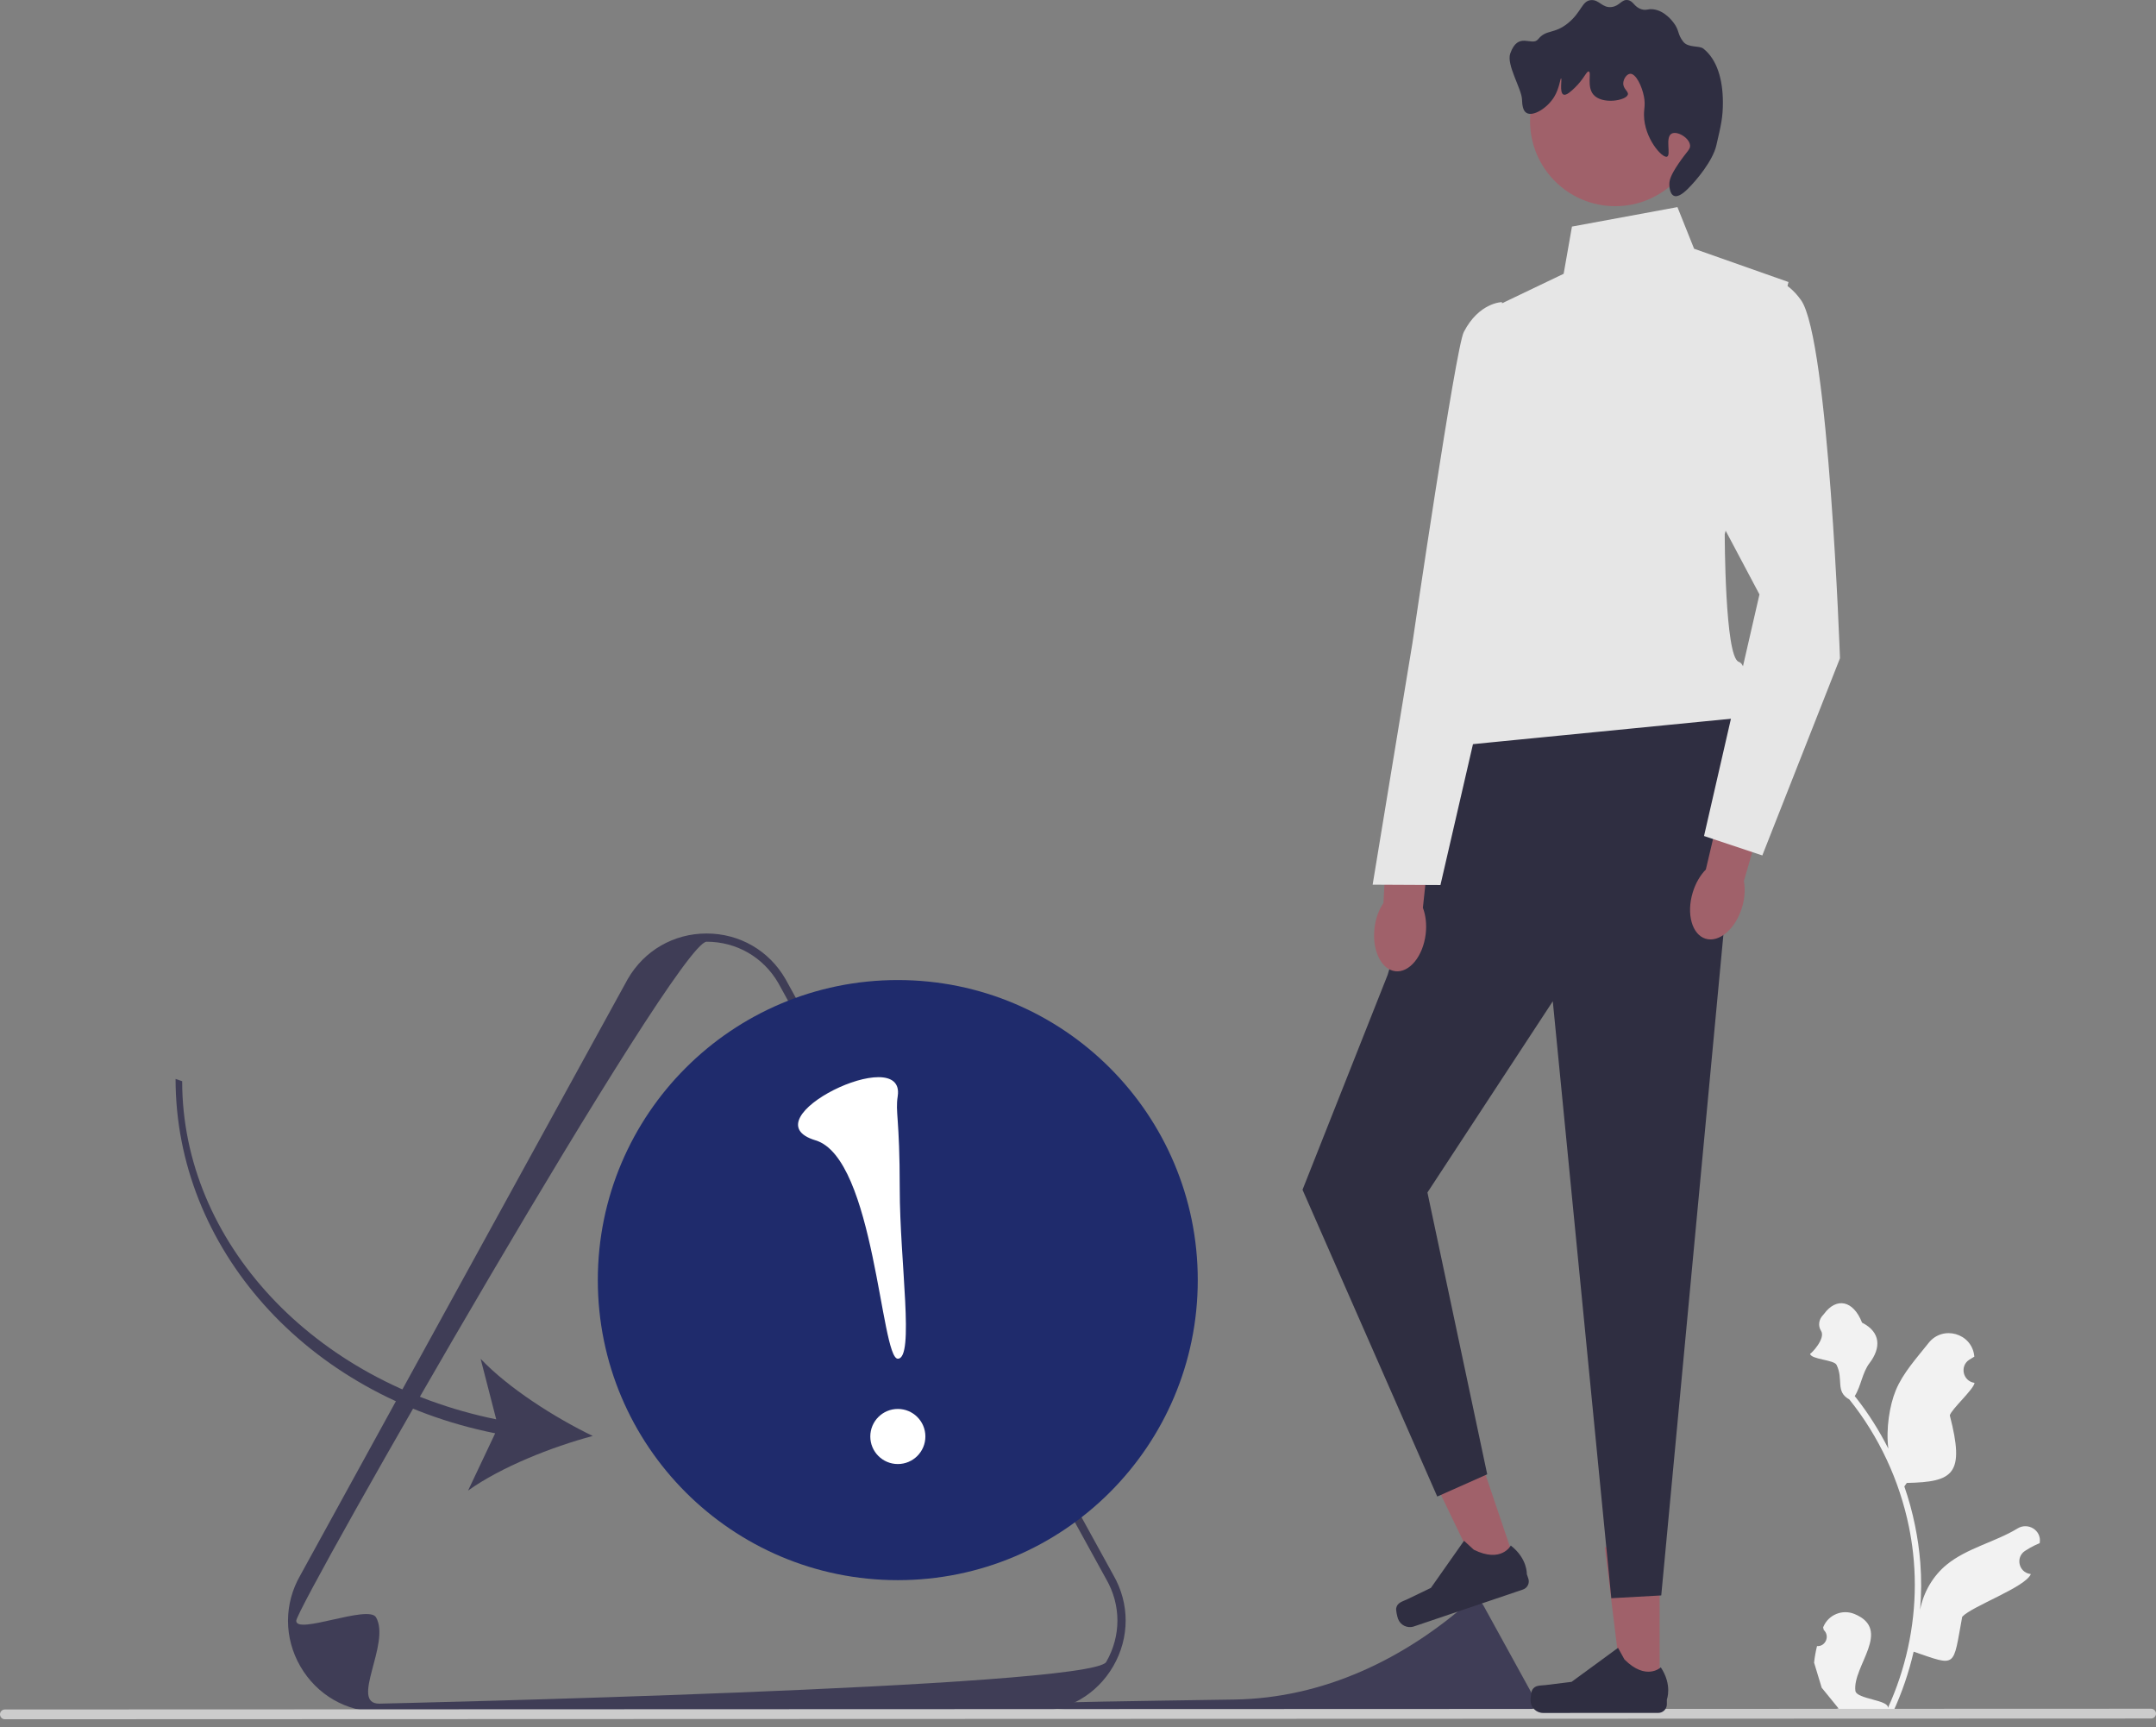 <svg width="211" height="169" viewBox="0 0 211 169" fill="none" xmlns="http://www.w3.org/2000/svg">
<rect x="0" y="0" width="211" height="169" fill="#808080" stroke="none"/>
<g clip-path="url(#clip0_814_1347)">
<path d="M177.824 161.055C178.655 161.107 179.113 160.074 178.485 159.473L178.422 159.224C178.43 159.204 178.438 159.184 178.447 159.165C178.942 157.982 180.307 157.423 181.492 157.912C185.237 159.461 181.283 163.02 181.58 165.428C181.684 166.259 184.94 166.305 184.756 167.12C186.487 163.335 187.397 159.202 187.396 155.046C187.395 154.002 187.338 152.958 187.221 151.916C187.124 151.064 186.991 150.218 186.82 149.379C185.891 144.844 183.882 140.525 180.984 136.918C179.592 136.157 180.441 134.968 179.739 133.542C179.487 133.028 177.238 133.016 177.145 132.452C177.245 132.466 178.699 130.956 178.219 130.21C177.903 129.719 178.001 129.093 178.407 128.673C178.447 128.632 178.484 128.589 178.519 128.542C179.718 126.916 181.37 127.199 182.233 129.408C184.077 130.338 184.095 131.88 182.965 133.364C182.246 134.308 182.147 135.585 181.516 136.596C181.581 136.679 181.649 136.759 181.714 136.842C182.905 138.369 183.936 140.011 184.805 141.735C184.559 139.818 184.92 137.509 185.537 136.02C186.245 134.312 187.576 132.875 188.742 131.397C190.134 129.632 192.969 130.433 193.215 132.667C193.217 132.689 193.22 132.71 193.222 132.732C193.05 132.829 192.881 132.933 192.716 133.042C191.775 133.664 192.101 135.123 193.216 135.294L193.241 135.298C193.179 135.919 190.976 137.875 190.82 138.48C192.31 144.234 191.195 144.994 186.611 145.09L186.371 145.433C186.805 146.682 187.155 147.961 187.417 149.256C187.664 150.459 187.836 151.675 187.933 152.895C188.053 154.436 188.043 155.984 187.913 157.521L187.921 157.467C188.251 155.773 189.17 154.191 190.504 153.094C192.493 151.46 195.302 150.857 197.448 149.543C198.48 148.911 199.804 149.727 199.624 150.925L199.615 150.982C199.296 151.112 198.984 151.263 198.683 151.432C198.511 151.529 198.341 151.633 198.176 151.742C197.236 152.365 197.562 153.823 198.677 153.994L198.702 153.998C198.72 154.001 198.736 154.003 198.754 154.006C198.207 155.307 192.989 157.143 192.034 158.185C191.104 163.211 191.561 163.062 187.284 161.6H187.281C186.814 163.636 186.132 165.626 185.255 167.523L178.008 167.525C177.982 167.445 177.958 167.362 177.935 167.281C178.605 167.322 179.28 167.283 179.94 167.161C179.402 166.501 178.864 165.837 178.326 165.177C178.313 165.164 178.303 165.151 178.292 165.138L178.284 165.128L177.538 162.672C177.597 162.127 177.693 161.587 177.824 161.055Z" fill="#F2F2F2"/>
<path d="M101.241 167.466L37.114 167.489C33.893 167.49 31.007 165.825 29.395 163.036C28.589 161.641 28.186 160.111 28.186 158.58C28.185 157.05 28.587 155.519 29.392 154.124L61.435 95.791C63.045 93.001 65.93 91.334 69.151 91.333C72.373 91.332 75.259 92.996 76.871 95.786L108.958 154.104C109.762 155.495 110.164 157.023 110.164 158.553C110.164 160.082 109.762 161.613 108.957 163.008C107.347 165.799 104.463 167.465 101.241 167.466ZM28.992 158.579C28.991 159.972 36.068 156.97 36.801 158.239C38.267 160.777 34.183 166.685 37.114 166.684C37.114 166.684 106.796 165.145 108.26 162.606C108.993 161.337 109.359 159.944 109.358 158.552C109.358 157.16 108.991 155.768 108.257 154.499L76.17 96.181C74.708 93.651 72.083 92.136 69.152 92.137C66.222 92.138 28.992 157.186 28.992 158.579Z" fill="#3F3D56"/>
<path d="M101.953 166.662C101.149 168.271 138.796 167.776 139.241 167.776C139.241 167.776 149.823 167.542 150.045 167.157C150.156 166.964 150.212 166.753 150.212 166.541C150.212 166.33 150.156 166.118 150.045 165.926L145.172 157.07C144.95 156.686 144.551 156.456 144.106 156.456C144.088 156.456 144.061 156.472 144.025 156.504C137.525 162.313 129.514 166.153 120.798 166.282C111.529 166.42 102.004 166.56 101.953 166.662Z" fill="#3F3D56"/>
<path d="M3.0102e-08 167.732C9.25263e-05 167.998 0.213 168.211 0.479 168.211L210.522 168.138C210.787 168.138 211 167.925 211 167.659C211 167.394 210.787 167.181 210.521 167.181L0.478 167.254C0.213 167.254 -9.24661e-05 167.467 3.0102e-08 167.732Z" fill="#CCCCCC"/>
<path d="M162.422 165.41L158.785 165.41L157.05 151.381L162.418 151.379L162.422 165.41Z" fill="#A0616A"/>
<path d="M149.96 165.331C149.847 165.522 149.788 166.138 149.788 166.36C149.788 167.041 150.341 167.594 151.023 167.594L162.287 167.59C162.752 167.59 163.129 167.212 163.129 166.747L163.129 166.278C163.129 166.278 163.686 164.869 162.538 163.132C162.538 163.132 161.112 164.492 158.981 162.363L158.352 161.224L153.805 164.552L151.284 164.864C150.733 164.932 150.244 164.853 149.96 165.331Z" fill="#2F2E41"/>
<path d="M148.475 153.41L145.03 154.576L138.893 141.841L143.978 140.12L148.475 153.41Z" fill="#A0616A"/>
<path d="M136.644 157.327C136.598 157.544 136.739 158.147 136.81 158.357C137.029 159.003 137.73 159.349 138.375 159.13L149.045 155.519C149.486 155.37 149.722 154.892 149.573 154.451L149.423 154.007C149.423 154.007 149.499 152.493 147.855 151.215C147.855 151.215 146.941 152.961 144.239 151.626L143.279 150.749L140.037 155.358L137.749 156.46C137.248 156.701 136.76 156.784 136.644 157.327Z" fill="#2F2E41"/>
<path d="M142.857 72.022L135.801 95.388L127.473 116.405L140.659 146.42L145.548 144.245L139.698 116.673L151.966 97.963L157.692 156.369L162.581 156.096L169.213 85.597L170.158 70.247L142.857 72.022Z" fill="#2F2E41"/>
<path d="M164.165 20.263L153.842 22.168L153.029 26.787L146.781 29.777L143.533 63.736C143.533 63.736 138.102 70.802 142.45 72.973L170.159 70.247C170.159 70.247 171.515 65.224 170.157 64.747C168.798 64.271 168.794 52.273 168.794 52.273L175.034 27.594L165.796 24.337L164.165 20.263Z" fill="#E6E6E6"/>
<path d="M158.076 20.174C162.68 20.174 166.412 16.441 166.412 11.838C166.412 7.234 162.68 3.502 158.076 3.502C153.472 3.502 149.74 7.234 149.74 11.838C149.74 16.441 153.472 20.174 158.076 20.174Z" fill="#A0616A"/>
<path d="M163.596 13.075C162.931 13.439 163.562 15.178 163.146 15.328C162.666 15.502 160.914 13.508 160.892 11.274C160.885 10.598 161.041 10.273 160.891 9.471C160.696 8.423 160.095 7.186 159.539 7.219C159.209 7.238 158.887 7.704 158.863 8.12C158.83 8.703 159.396 8.933 159.314 9.247C159.159 9.845 156.781 10.258 155.935 9.248C155.271 8.456 155.78 7.066 155.484 6.995C155.265 6.943 155.03 7.708 154.132 8.573C153.794 8.898 153.291 9.383 153.006 9.249C152.594 9.055 152.893 7.69 152.78 7.672C152.687 7.657 152.628 8.616 152.105 9.474C151.434 10.577 150.048 11.426 149.402 11.052C149.006 10.823 148.975 10.185 148.951 9.701C148.901 8.68 147.418 6.332 147.801 5.24C148.582 3.018 149.921 4.584 150.526 3.843C151.345 2.839 152.081 3.378 153.454 2.265C154.796 1.177 154.808 0.083 155.706 0.011C156.516 -0.054 156.803 0.809 157.734 0.686C158.523 0.582 158.694 -0.088 159.311 0.01C159.876 0.099 159.913 0.689 160.663 0.91C161.142 1.052 161.247 0.847 161.79 0.91C162.918 1.041 163.676 2.069 163.818 2.261C164.365 3.003 164.153 3.316 164.719 4.063C165.208 4.707 166.292 4.434 166.699 4.755C168.03 5.807 168.601 7.745 168.613 9.955C168.621 11.501 168.42 12.281 167.97 14.232C167.628 15.714 166.047 17.628 165.175 18.482C164.941 18.711 164.285 19.353 163.823 19.158C163.386 18.973 163.373 18.141 163.373 18.032C163.371 17.654 163.471 17.187 164.273 16.004C165.115 14.761 165.45 14.619 165.399 14.201C165.309 13.462 164.126 12.785 163.596 13.075Z" fill="#2F2E41"/>
<path d="M134.52 90.791C134.26 92.964 135.171 94.859 136.553 95.024C137.936 95.189 139.267 93.562 139.527 91.389C139.64 90.438 139.529 89.54 139.253 88.817L140.237 79.597L135.9 79.227L135.391 88.356C134.952 88.993 134.633 89.84 134.52 90.791Z" fill="#A0616A"/>
<path d="M146.985 29.558C146.985 29.558 144.738 29.59 143.251 32.495C142.46 34.039 138.231 62.909 138.231 62.909L134.335 86.559L140.971 86.593L146.143 64.195L150.493 51.205L146.985 29.558Z" fill="#E6E6E6"/>
<path d="M165.661 87.321C165.025 89.414 165.59 91.44 166.923 91.844C168.255 92.249 169.85 90.879 170.486 88.785C170.764 87.869 170.812 86.965 170.667 86.205L173.248 77.299L169.043 76.177L166.944 85.075C166.401 85.626 165.939 86.404 165.661 87.321Z" fill="#A0616A"/>
<path d="M170.28 28.003C170.28 28.003 173.539 25.557 176.257 29.359C178.975 33.162 180.072 64.403 180.072 64.403L172.472 83.694L166.767 81.794L172.192 58.157L162.677 40.231L170.28 28.003Z" fill="#E6E6E6"/>
<path d="M87.863 154.602C104.077 154.602 117.221 141.458 117.221 125.244C117.221 109.031 104.077 95.887 87.863 95.887C71.649 95.887 58.506 109.031 58.506 125.244C58.506 141.458 71.649 154.602 87.863 154.602Z" fill="#1F2B6C"/>
<path d="M87.868 143.241C89.357 143.241 90.564 142.034 90.564 140.545C90.564 139.057 89.357 137.85 87.868 137.85C86.38 137.85 85.173 139.057 85.173 140.545C85.173 142.034 86.38 143.241 87.868 143.241Z" fill="white"/>
<path d="M87.857 107.248C87.609 108.893 88.053 109.238 88.055 116.331C88.058 123.424 89.53 132.934 87.866 132.935C86.202 132.935 85.594 113.308 79.816 111.571C73.023 109.529 88.659 101.922 87.857 107.248Z" fill="white"/>
<path d="M48.461 140.233L45.809 145.837C49.015 143.538 54.024 141.556 58.009 140.494C54.296 138.701 49.752 135.809 47.037 132.945L48.563 138.867C30.677 135.224 17.833 121.503 17.828 105.786L17.182 105.563C17.187 121.98 29.854 136.514 48.461 140.233Z" fill="#3F3D56"/>
</g>
<defs>
<clipPath id="clip0_814_1347">
<rect width="211" height="168.211" fill="white"/>
</clipPath>
</defs>
</svg>
